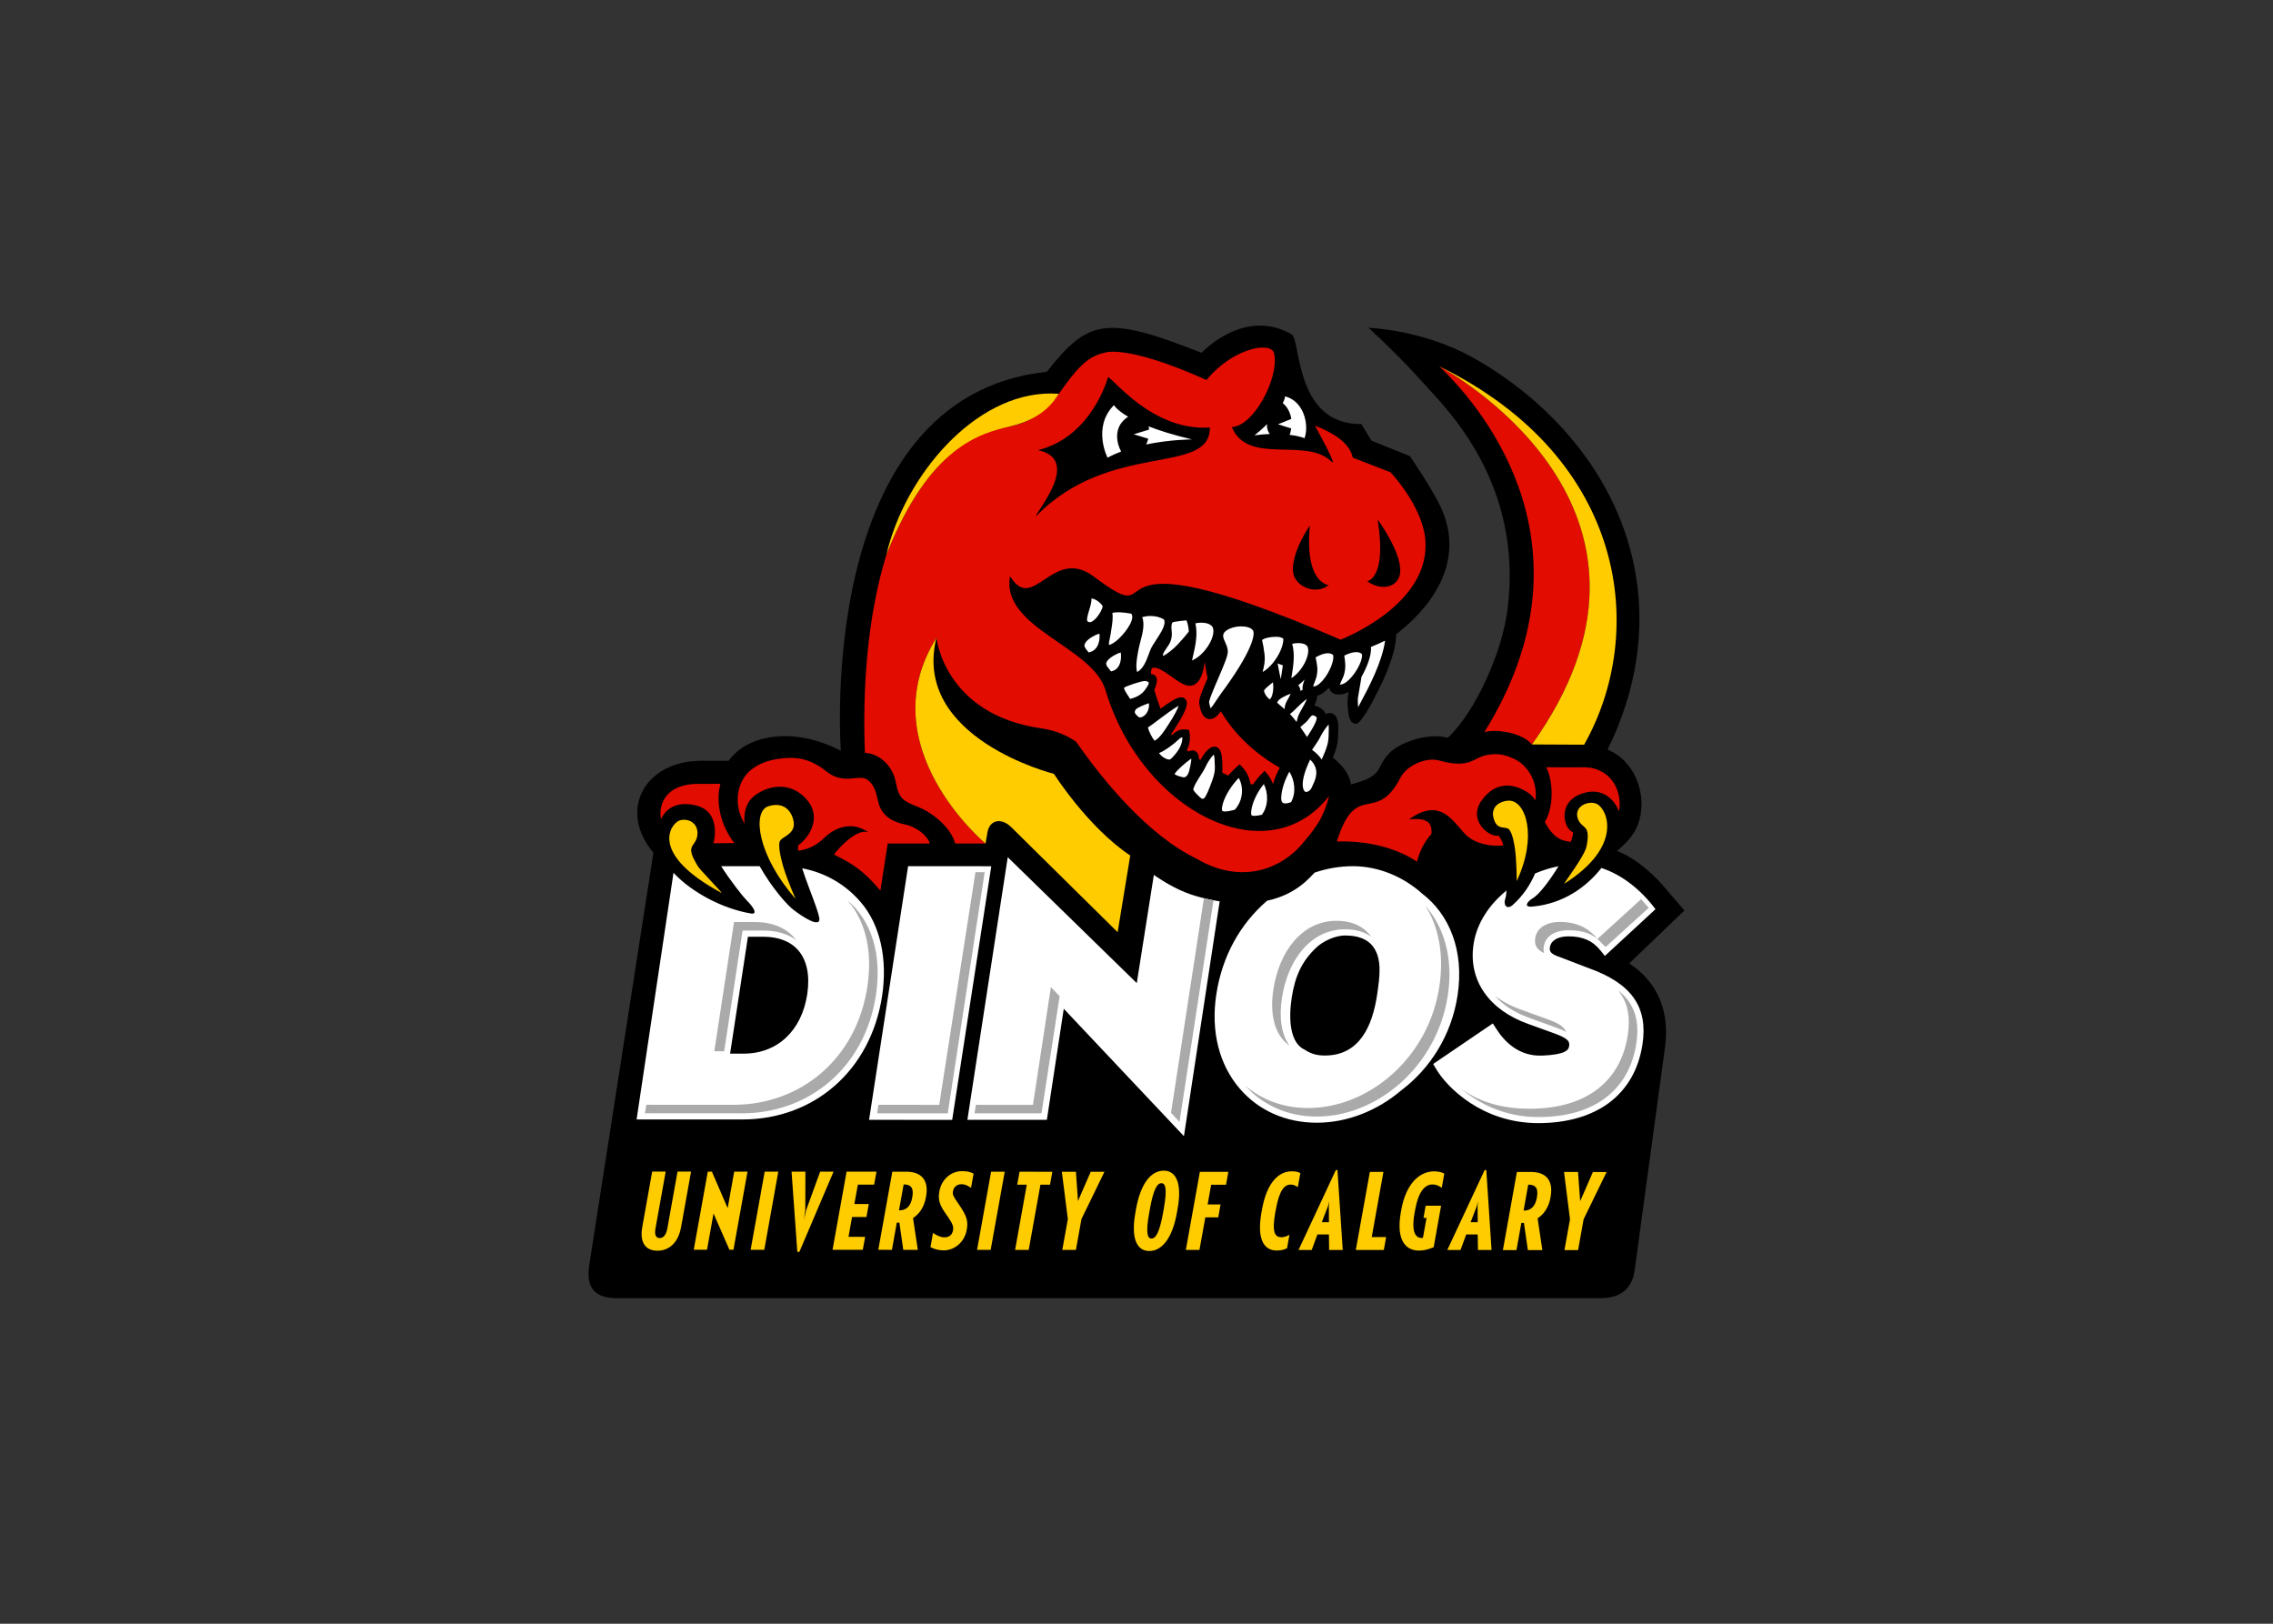 <svg clip-rule="evenodd" fill-rule="evenodd" stroke-linejoin="round" stroke-miterlimit="2" viewBox="0 0 560 400" xmlns="http://www.w3.org/2000/svg"><rect x="0" y="0" width="560" height="400" fill="#333333" stroke="none"/><g fill-rule="nonzero" transform="matrix(1.381 0 0 -1.381 -125.591 770.176)"><path d="m381.605 385.852 9.839 9.43-2.946 3.419c-2.665 3.282-5.811 5.902-9.057 7.187l-.026.01c2.235 1.957 4.295 3.886 4.375 8.35.041 2.352-1.025 7.608-6.057 9.733 5.391 10.903 6.557 21.494 5.117 30.648-2.977 18.895-16.506 32.229-29.108 39.261-9.055 5.055-18.661 5.333-18.661 5.333s5.245-4.717 10.111-10.206c3.511-3.962 17.62-17.358 14.681-40.113-.991-7.676-5.692-18.148-10.638-22.818-3.892 1.007-8.602-1.024-10.136-2.455-2.408-2.243-1.424-3.366-4.018-4.776-.788-.433-3.105-1.098-3.105-1.098-.352 2.028-1.637 3.495-3.257 4.787.881 2.134.929 2.946.958 4.749l.008.391c.021 1.238-.165 1.986-.598 2.429-.249.253-.578.391-.928.391-.247 0-.493-.074-.734-.201-.114.366-.339.692-.712.953-.452.314-.876.504-1.29.576.285.604.493 1.208.512 1.762.767.205 1.499.753 2.142 1.469.028-.197.093-.39.21-.573.198-.313.612-.685 1.467-.685.229 0 .48.026.761.074.339.062.68.2 1.014.386-.138-.915-.203-1.482-.192-1.791.09-2.199.264-3.881 1.526-3.881.472 0 1.076.873 1.753 1.904.16.246.571.926.91 1.549 1.497 2.804 4.387 8.155 4.511 12.521 8.298 6.472 11.633 14.445 8.046 22.428-1.515 3.365-5.612 9.337-5.612 9.337l-6.86 2.759c-.018.005-1.814 2.967-1.814 2.967-11.92-.147-10.764 15.041-12.421 15.994-8.505 4.898-16.073-3.292-16.073-3.292-16.912 6.677-20.206 6.063-27.593-3.384-41.573-4.407-36.755-67.615-36.755-67.615-7.875 4.161-16.443 3.213-20.016-1.775h-4.845c-10.207 0-14.936-8.903-8.579-16.405l-11.37-73.067c-.809-4.359.711-6.393 4.875-6.393h175.496c3.308 0 5.573 1.528 6.036 4.914l5.419 39.755c.914 6.727-1.423 11.772-6.368 15.062"/><g transform="matrix(.8 0 0 -.8 193.756 501.769)"><path d="m158.029 18.461s.079.395-.484 1.529c.921.708 1.696 2.044 1.896 3.51l-2.957 1.199 2.934.924c-.082.474-.155.94-.348 1.435 2.367.276 3.313.754 3.313.754 1.054-2.788-.01-8.25-4.354-9.351zm-38.128 1.96c-4.902 4.938-1.443 11.715-1.443 11.715.968-.516 1.99-.968 3.043-1.361-1.29-2.407-1.528-5.817 1.558-7.758-2.62-1.531-3.158-2.595-3.158-2.595zm34.149 4.243c-.808.818-1.623 1.542-2.804 2.494 1.162-.152 2.453-.26 3.435-.299-.319-.27-.774-1.186-.631-2.195zm-26.425.502c.057.229.091.465.117.712l-3.439 1.049 3.248.992c-.115.412-.262.836-.467 1.278 5.424-1.124 10.201-1.125 10.201-1.125-4.1-.971-7.245-1.965-9.66-2.907zm-12.764 38.388c.082.694-.205 1.641-.506 2.638-.276.917-.654 2.173-.345 2.449.458.41 1.129.12 1.881-.703.878-.958 1.48-2.225 1.484-2.677-.324-.661-1.674-1.738-2.514-1.707zm6.469 3.076c-.696-.031-1.289.005-1.787.107.168 1.185-.023 2.399-.211 3.578-.055.352-.109.699-.154 1.043-.039.281-.114.598-.184.932-.1.467-.284 1.312-.215 1.611.115-.01.379-.075.924-.39 1.498-.875 4.116-3.9 4.271-5.703.037-.469-.095-.728-.238-.885-.911-.165-1.71-.262-2.406-.293zm6.715.814c-.619 0-1.248.085-1.852.244.62 1.603.068 3.677-.389 5.397-.123.456-.234.888-.316 1.275-.737 3.343-.677 4.886-.406 5.582 1.383-.78 2.011-2.481 2.576-3.998.108-.309.223-.612.336-.894.272-.694.798-1.491 1.357-2.336 1.017-1.554 2.278-3.472 1.676-4.512-.843-.497-1.873-.758-2.982-.758zm8.025.989c-.414.022-.824.051-1.25.113-.215.031-.41.057-.596.08-1.365.176-1.366.175-1.478.822-.066.389-.033.752.004 1.172.059.643.122 1.373-.164 2.266-.189.616-.596 1.202-.991 1.769-.339.487-.716 1.033-.761 1.369-.023.137-.031.248-.037.336.777-.299 2.354-1.53 3.191-2.445l.256-.276c1.033-1.111 1.787-1.998 2.334-2.71-.027-.739-.143-1.463-.389-2.161l-.119-.336zm3.304.505c-.438 0-.894.049-1.322.139.577 2.497-.016 5.082-.549 7.389-.071.307-.137.599-.203.892 1.308-.53 2.726-1.817 3.729-3.461.939-1.543 1.277-3.052.884-3.951-.53-.874-1.816-1.008-2.539-1.008zm8.92.817c-1.826 0-3.649.776-3.974 1.691-.189.557-.011.997.347 1.785.234.522.508 1.116.604 1.821.133.953-.522 2.6-2.17 6.412-.788 1.819-1.965 4.556-1.996 5.238.121.673.245 1.082.342 1.322.407-.426.975-1.294 1.341-1.863.297-.449.602-.91.897-1.309 7.096-9.559 7.832-13.471 7.152-14.275-.434-.513-1.382-.822-2.543-.822zm-31.642 1.631c-.983.245-2.398 1.085-2.932 1.771-.675.864-.497 1.101.381 2.232l.135.178c.726-.119 1.311-.471 1.734-1.049.569-.777.819-1.976.682-3.132zm39.423.697c-1.306 0-2.589.268-3.158.723.057.372.231.998.293 1.378.112.668.189 1.241.271 1.924.164 1.494-.153 2.629-.381 3.609-.012.072-.034.14-.044.211.73-.405 1.518-1.089 2.263-1.988 1.48-1.801 2.418-4.018 2.342-5.451-.483-.35-1.179-.406-1.586-.406zm24.272.871c-.929.45-2.065.96-3.15 1.398.19 1.947-1.012 4.72-2.117 6.699-.064.424-.139.87-.213 1.336-.272 1.662-.605 3.325-.605 3.735-.006.53.063 1.312.087 1.662.191-.379.453-.861.768-1.463 1.498-2.8 4.608-8.627 5.23-13.367zm-19.337.533c-.438 0-.915.056-1.363.16.655 2.434.237 4.987-.135 7.277-.023.127-.042.258-.063.387 1.085-.675 2.19-1.897 2.949-3.338.786-1.496 1.035-2.961.627-3.752-.46-.638-1.448-.734-2.015-.734zm13.02 2.013c-.744-.037-1.676.228-2.776.775.025.158.044.312.067.463.157 1.143.325 2.322-.164 3.903-.109.341-.277.707-.456 1.089-.122.268-.325.695-.435 1.016.123-.01.257-.028.404-.055 1.314-.229 3.473-2.81 4.278-5.113.38-1.089.27-1.594.212-1.682-.306-.244-.684-.374-1.13-.396zm-52.612.088c-.983.248-2.402 1.086-2.93 1.771-.575.737-.385 1.032.434 2.043.1.125.205.256.316.395.657-.119 1.18-.437 1.557-.951.661-.905.762-2.214.623-3.258zm46.149.162c-.743 0-1.649.314-2.707.918.026.149.055.296.086.439.239 1.136.49 2.311.103 3.918-.09.35-.231.721-.387 1.112-.104.278-.277.723-.365 1.05.107-.014.238-.039.412-.078 1.368-.319 3.414-3.176 3.983-5.558.229-.973.08-1.386.029-1.459-.323-.23-.709-.342-1.154-.342zm-11.176 2.279c.17.981.408 2.19.701 3.496.047-.313.101-.629.152-.957.111-.7.227-1.409.313-2.111-.366-.127-.753-.266-1.166-.428zm6.023 3.576c-.436.467-.912.903-1.424 1.274.328.413.482.849.508 1.289.152-.109.311-.211.475-.309-.115-.714.153-1.509.441-2.254zm-35.575.325c-.874 0-4.207 1.131-4.682 1.502-.079.343.506 1.219.864 1.749.184.279.353.529.48.756 1.611-.411 2.671-1.082 3.408-2.15l.127-.188c.254-.354.727-1.017.596-1.318-.064-.157-.355-.284-.789-.351zm28.499.298c-.685.541-1.766 1.419-1.97 1.793-.051.471.532 1.533 1.279 2.014.221-.188.414-.543.551-1.016.288-.964.261-2.06.14-2.791zm3.961 2.543c-1.302.473-2.484 1.128-2.791 1.584-.127.199-.191.321-.23.395.164.188.552.522.943.845.213.183.455.386.721.618l.025-.368c.053-.675.405-1.307.783-1.978.26-.463.445-.821.549-1.096zm3.625 1.159c-.813.556-1.654 1.401-2.244 1.98-.342.342-.635.634-.891.855l-.646.543c.44.451.958 1.076 1.478 1.77l.26-1.027c.135-.502.478-1.119.916-1.899.291-.514.836-1.479 1.127-2.222zm-35.255.958-.024.01c-.794.291-2.65.97-2.935 1.457-.338.594-.225.845.81 1.721.913-.009 1.454-.66 1.702-1.051.46-.733.574-1.594.447-2.137zm6.652.594c-1.126.567-3.269 2.185-4.521 3.129-1.057.794-1.802 1.356-2.334 1.695.202.878.858 2.149 1.468 2.953 1.116-.544 2.118-2.094 2.875-3.265.107-.172.22-.342.327-.504 1.275-1.951 1.929-3.283 2.185-4.008zm29.886 2.106c-.235 0-.495.322-.843.779-.205.274-.42.558-.686.787l-1.223 1.07c.539.762 1.057 1.532 1.485 2.201 2.638-3.915 2.153-4.427 2.086-4.47-.469-.33-.725-.367-.819-.367zm3.565 2.047c-.565.585-1.388 1.77-1.998 3.017-.234.475-.643 1.072-1.115 1.764-.154.227-.363.535-.586.873.925.667 1.638 1.388 2.146 2.162 1.525-3.433 1.536-4.094 1.57-6.385l.01-.496c.006-.407-.009-.712-.027-.935zm-32.627 2.83c-.393.096-.696.365-1.105.753-.166.16-.332.317-.496.448-.87.698-2.214 1.783-3.602 2.343.279.408.788.912 1.459 1.223.324.152.583.227.78.227.284 0 .481-.19.978-.735l.068-.074c1.321-1.453 1.955-2.828 1.918-4.185zm7 3.896c-.444.348-1.358 1.625-1.986 3.031-.19.416-.533.952-.932 1.569-.489.765-1.797 2.786-1.617 3.308.178.342 1.443 1.662 1.871 1.914.473.092.686-.123 1.188-1.221.055-.116.114-.234.17-.351 1.668-4.037 1.637-4.494 1.504-6.703v-.409c-.035-.622-.117-.963-.172-1.139zm-5.009.877c-.066.041-.148.096-.248.17-1.141.843-2.674 2.17-3.362 3.092-.092.12-.105.182-.109.197.018 0 .314.394 2.074.736.8-.116 1.122-.994 1.397-2.445.045-.203.078-.384.115-.535.112-.496.149-.935.133-1.215zm26.513.221c-1.191 2.468-1.757 4.483-1.654 5.872.051.651.282 1.35.779 1.35.342 0 .912-.303 1.217-.982l.531-1.186c.878-2.03.611-3.628-.873-5.055zm-4.633 2.705c-1.019 1.791-1.706 3.863-1.816 5.613-.041.583.052 1.035.246 1.244.164.176.463.213.684.213.386 0 .845-.113 1.275-.305 1.173-2.131.78-4.888-.389-6.765zm-11.296 1.386c-1.673 1.742-3.029 3.919-3.559 5.783-.344 1.241-.125 1.551-.119 1.563.039.049.221.135.644.135.516 0 1.246-.129 2.155-.383 1.928-2.145 1.99-5.112.879-7.098zm5.597 1.362c-1.304 1.598-2.323 3.582-2.691 5.31-.279 1.286-.082 1.603-.037 1.656.051.062.236.135.607.135.411 0 .961-.082 1.682-.25 1.504-1.979 1.434-4.876.439-6.851zm-57.11 16.313-8.998 58.565 17.723.004 3.769-24.772 26.797 28.415 7.967-52.37s-4.063-.551-7.674-2-7.002-3.89-7.002-3.89l-3.808 24.124-28.773-28.075zm76.935 2.008c-2.915 0-5.764.509-8.492 1.43-1.198 1.193-4.133 4.881-10.605 6.269-6.077 5.236-10.041 12.441-11.326 20.883-1.257 8.202.613 15.678 5.26 21.056 4.21 4.88 10.291 7.562 17.122 7.562h.004c6.927 0 13.564-2.724 18.906-7.251 6.347-4.796 11.159-12.226 12.51-21.148 1.531-10.01-1.86-18.107-7.949-22.728-4.051-3.636-9.547-6.073-15.43-6.073zm-99.154.002-8.705 56.558 18.538.004 8.715-56.556-18.549-.006zm-41.685.002c2.03 3.21 4.946 6.883 5.677 7.599 1.527 1.507 2.548 3.193 1.002 2.95-6.19-1.016-13.159-4.63-17.31-9.082l-8.229 55.005h23.555c16.143 0 28.675-11.055 31.187-27.506 1.257-8.271-.391-15.893-4.769-20.966-3.255-3.775-7.649-6.508-13.051-7.539 1.467 4.615 4.115 10.517 3.822 11.614-.471 1.724-5.582-2.212-5.582-2.212-1.652-1.186-5.092-5.211-7.716-9.864h-8.586zm186.726 0c-1.781.356-3.531.901-5.215 1.613-1.099 2.577-2.731 5.022-4.982 7.022-1.343 1.17-2.187.006-1.653-1.487.109-.286.2-.907.266-1.73-3.815 3.089-6.593 7.182-7.336 11.814-1.316 8.214 3.468 14.838 12.141 17.929l5.689 2.057c3.447 1.224 3.599 1.957 3.451 2.937-.126.813-.772 1.851-5.958 2.074-5.312.223-8.519-3.215-10.279-5.97l-.768-1.203-13.306 9.039.63 1.068c2.451 4.19 10.371 12.117 22.77 12.121h.012c13.044 0 21.529-6.374 23.253-17.48 1.308-8.417-2.425-13.703-12.111-17.124l-6.359-2.444c-2.002-.657-2.303-1.245-2.162-2.17.242-1.518 1.785-2.427 4.143-2.427 3.201 0 5.423.99 7.181 3.205l.932 1.164 11.29-10.422c-3.101-4.165-7.322-7.642-12.054-9.191-3.331 4.229-8.524 8.017-15.457 8.609-1.904.16-1.229-1.042.228-1.918 1.366-.823 3.714-3.891 5.655-7.086zm-47.569 15.447c2.708 0 4.934.727 6.226 2.494 1.955 2.671 1.569 6.285.865 10.884-1.003 6.583-3.779 13.385-11.585 13.385-2.023 0-3.188-.426-4.504-1.275-3.269-1.468-3.683-6.631-2.932-11.58.731-4.788 2.246-8.171 5.529-11.256 1.333-1.25 3.977-2.652 6.401-2.652zm-133.188.279h3.434c3.384 0 6.077 1.05 7.793 3.033 1.938 2.252 2.626 5.635 1.994 9.797-1.243 8.165-6.678 13.237-14.182 13.237h-3.019z" fill="#fff"/><path d="m91.063 124.567-2.057.01-8.078 51.868-13.548-.006-.297 1.902 15.749.002 8.231-53.775zm48.892 5.811-7.334 47.833 1.885 2.058 7.585-49.433-2.136-.459zm97.494.205-9.738 8.873c-1.763-2.204-4.31-3.789-8.36-3.789-3.305 0-5.188 1.519-5.511 3.572-.254 1.652.39 2.614 1.976 3.371-.133-.43-.16-.926-.068-1.51.315-2.051 2.206-3.57 5.508-3.57 2.965 0 4.844.63 6.455 1.928l1.82 1.8 9.613-8.736zm-176.977.238c3.914 4.54 5.676 11.12 4.434 19.285-2.489 16.344-15.117 26.333-29.825 26.329l-19.471-.006-.305 1.901 21.678.004c14.704 0 27.336-9.989 29.827-26.334 1.433-9.383-1.124-16.672-6.338-21.179zm128.838 1.195c2.974 4.649 4.244 10.881 3.136 18.115-2.419 15.878-15.761 27.03-29.267 27.028-5.447 0-10.32-1.821-14.031-5.039 3.867 4.387 9.491 6.938 15.941 6.938 13.5.004 26.843-11.145 29.261-27.025 1.265-8.271-.836-15.237-5.041-20.017zm-19.76 3.393c-7.854 0-12.828 7.001-14.102 15.289-.857 5.661.272 10.223 3.582 12.548-1.813-2.538-2.339-6.267-1.672-10.653 1.274-8.288 6.252-15.287 14.094-15.287 2.391 0 4.32.6 5.82 1.662-1.604-2.227-4.159-3.556-7.722-3.559zm-134.377.279-4.4 28.814h2.203l4.105-26.916h4.619c3.003 0 5.473.753 7.34 2.131-1.922-2.571-5.068-4.027-9.254-4.029zm70.66 14.5-4.005 26.259-12.732-.004-.289 1.901h14.929l4.047-26.102-1.949-2.054zm126.458.695c2.249 2.737 2.798 6.051 2.175 10.092-1.479 9.504-8.39 16.34-21.897 16.338-7.156-.002-12.098-2.058-15.414-4.635 3.842 3.357 9.737 6.492 17.316 6.496 13.508 0 20.426-6.838 21.897-16.336.778-5.002-.242-8.899-4.078-11.954zm-27.436 1.215c1.853 2.252 4.588 3.866 7.867 5.037l5.684 2.055c.911.325 1.682.646 2.312.988-.464-1.226-1.883-2.021-4.22-2.852l-5.678-2.052c-2.299-.819-4.317-1.858-5.965-3.176z" fill="#aaa"/><path d="m152.729 7.605c-3.17.173-8.299 2.459-12.199 7.221-17.93-8.044-22.64-6.102-22.64-6.102-4.026.819-6.446 3.744-10.303 9.207-.067.105-3.588 5.922-10.995 7.277-6.534 1.073-17.991 4.805-27.43 28.533-4.39 14.219-5.343 30.411-4.801 44.22 3.005.1 6.137 2.69 6.862 6.459.755 3.946 1.707 4.257 5.156 5.673 3.418 1.405 7.27 4.784 8.103 8.086h6.773s-26.004-21.643-10.944-45.862c0 0 1.76 17.022 23.267 20.17 2.133.313 4.893.939 7.875 2.99 6.081 8.738 16.075 20.919 26.917 26.108 9.576 5.682 18.917 2.647 24.094-4.047.006-.004.006-.006.01-.013 1.126-1.261 2.16-2.651 3.092-4.139.726-1.163 1.864-3.737 2.271-5.769-13.72 17.629-41.809 3.31-49.819-23.62-2.92-9.813-23.246-13.794-21.328-25.345.051.077.101.15.152.228-.019-.077-.037-.15-.047-.228 5.035 8.351 9.47-6.848 18.566-.022 18.233 13.663-5.935-12.303 55.066 14.096 0 0 20.577-7.811 18.854-22.746-.856-7.377-7.719-14.585-7.719-14.585l-8.421-3.26c-.645-3.41-4.752-5.724-8.414-7.133 2.769 5.099 4.809 9.133 3.636 7.985-5.623-5.523-18.654.96-22.185-7.672 4.847-.16 10.378-10.711 9.504-15.998l-.147-.672c-.32-.761-1.36-1.12-2.8-1.041zm39.701 4.162c10.921 10.386 35.193 41.141 10.079 81.544 0 0 1.611-.393 3.578-.172 3.022.335 5.574 1.287 7.028 2.951 36.229-50.755-14.97-81.225-20.69-84.322zm-73.86 2.414c1.075.217 9.991 12.129 22.721 11.234 0 10.925-22.23 2.772-38.781 19.803-.161-.885 10.348-12.629.454-14.75 12.129-3.037 15.606-16.287 15.606-16.287zm60.122 31.752s5.173 7.003 5.051 11.495c-.107 3.56-4.069 4.643-7.391 2.252 0 0 4.465-.443 2.34-13.747zm-15.104 1.33c-1.257 12.931 4.186 13.289 4.186 13.289-2.807 2.312-7.693.407-7.953-3.069-.324-4.374 3.767-10.221 3.767-10.221zm-23.429 30.538c-.152.109-.424 5.724-3.852 5.16-2.2-.36-5.242-3.92-7.509-4-.508-.02-.683.537-.631 1.449 1.789.072 1.427 2.016.716 3.518.385 1.333.875 2.793 1.397 4.197 2.135-1.572 3.658-2.551 4.599-2.551.375 0 .705.143.922.399.369.395 1.152 1.248-2.248 6.449-.106.158-.214.324-.32.494-.184.281-.374.571-.574.865.049.086.093.168.148.256.023-.016.036-.034.057-.049.559-.534 1.325-1.265 2.625-1.265.174 0 .359.014.543.041l.592.088.115.593c.249 1.31.057 2.626-.586 3.936.114.088.227.177.344.267.311-.157.604-.234.886-.234.42 0 .795.177 1.053.502.293.362.394.874.4 1.412.111.078.224.147.338.225.69-1.251 1.867-2.983 3.108-2.983 1.039 0 1.622.953 1.73 2.83l.027.403c.06 1.042.087 1.77-.017 2.566.448.229.905.451 1.353.662.559-.655 1.155-1.277 1.787-1.842l.768-.687.695.764c.874.957 1.477 2.238 1.735 3.638.174.047.349.092.521.133.557-.843 1.195-1.636 1.881-2.336l.734-.744.664.811c.498.609.901 1.343 1.198 2.152.358-1.234.876-2.476 1.517-3.633-2.743-1.535-9.081-5.63-13.143-12.59-.741 1.018-1.491 1.744-2.437 1.744-1.771 0-2.193-2.379-2.375-3.396-.158-.888.409-2.403 1.85-5.746-.242-1.019-.427-2.075-.545-3.172-.026-.243-.045-.341-.067-.326zm64.652 20.451c-.473.01-.953.06-1.461.142-3.53.565-3.842 3.235-10.935 1.274-2.936-.811-7.211 1.088-8.613 3.802-5.531 10.701-9.907.412-14.195 14.27 0 0 10.084-.74 17.876 4.494 0 0 .685-3.467 3.215-6.189.109-2.008-.295-3.74-4.986-3.244 7.684-5.611 10.359 1.791 13.311 3.999 1.641 1.233 4.55 2.162 7.71 1.791-.276-.951-.633-1.727-1.097-2.173-2.059.458-7.005-3.458-3.66-7.965 3.336-4.522 7.52-3.491 10.395-1.519.565.386 1.072.939 1.51 1.621.641-4.729-2.29-8.043-4.488-9.121-1.81-.888-3.163-1.213-4.582-1.182zm-156.486.843c-1.756-.048-8.936.084-11.443 5.299-1.232 2.602-1.344 5.995.625 9.344-.148-1.826.126-3.514 1.004-4.908 1.338-2.197 7.626-5.697 12.409-.944 4.78 4.749-.083 9.942-1.339 10.572-.146.311-.174.764-.133 1.316 2.354-.239 4.376-1.401 5.765-2.785.393-.401 4.794-4.885 9.979-1.287-2.436-1.033-6.525 3.262-7.733 4.93 3.996 1.993 6.512 3.465 10.354 8.052l1.631-10.505 9.387.006c-.471-1.671-2.843-3.73-5.723-4.303-2.36-.473-4.92-1.754-5.721-4.746-.526-1.979-.659-3.879-2.509-5.197-1.849-1.318-5.235 1.291-9.096-1.834-2.026-1.642-4.501-2.87-7.066-2.992 0 0-.14-.011-.391-.018zm167.966 2.084c1.39 2.6 1.931 8.463-.316 12.207 1.957 3.685 3.866 4.214 5.804 4.414.318-.866.507-1.612.487-2.14-2.037-.598-3.743-6.845 2.228-8.692 4.718-1.457 7.161 1.852 8.035 4.03.858-4.749-2.05-10.136-8.469-9.801zm-184.156 3.692-5.029.006c-6.616-.004-8.91 4.076-8.232 7.863 1.029-2.131 3.204-4.049 7.56-3.115 5.14 1.099 4.726 6.272 4.148 8.502l4.658-.051c-2.841-3.64-4.29-8.804-3.105-13.205z" fill="#e30c00"/><path d="m192.429 11.768c5.714 3.097 56.914 33.565 20.685 84.32l11.629.055c14.14-25.016 9.684-63.784-32.313-84.376zm-86.511 6.066c-17.206-.103-32.727 18.553-36.761 35.905 9.59-24.128 20.865-27.018 27.689-28.601 6.932-1.611 9.56-5.318 10.741-7.236-.558-.043-1.115-.065-1.669-.069zm-25.612 54.483c-15.06 24.219 10.945 45.861 10.945 45.861l.396-2.283c.426-3.017 3.091-3.565 5.33-1.379l23.74 23.438 2.81-17.101c-9.461-6.301-17.017-18.205-17.017-18.205s-31.771-7.95-26.205-30.333zm127.627 36.301c-.724.016-3.539.413-3.533 3.076.522 3.924 2.839 2.448 3.627 3.365.786.919 1.183 3.486 1.291 4.276.389 2.736.393 7.23.393 7.23 4.683-9.94 2.052-18.029-1.778-17.947zm18.207.482c-1.518.081-3.177 1.097-2.943 2.971.352 2.006 1.762 2.103 2.165 3.188.402 1.082.061 2.872-.113 3.66-.493 2.219-5.316 8.432-4.888 8.195 13.155-8.325 9.634-16.649 7.173-17.779-.399-.183-.888-.261-1.394-.234zm-181.806.483c-.743.031-1.366.225-1.656.338-3.46 1.345-2.235 10.988 6.246 20.622 0 0-1.591-3.456-2.676-6.878-.311-.989-1.261-4.344-.932-5.803.315-1.466 4.593-1.626 2.733-5.959-.909-1.975-2.478-2.373-3.715-2.32zm-20.307 3.293c-.423-.004-.813.07-1.107.199-2.006.886-6.619 7.459 9.441 16.107.454.182-4.834-5.172-5.254-5.938-.421-.767-1.64-2.588-1.482-3.816.164-1.222 1.468-1.579 1.396-3.783-.162-2.042-1.725-2.757-2.994-2.77zm145.347 78.111-8.322 17.818h2.945l1.268-3.457h2.568l.047 3.463h3.033l-1.176-17.824zm33.183 0-8.324 17.818h2.946l1.267-3.457h2.568l.049 3.463h3.035l-1.173-17.824zm-71.572.139c-2.765 0-5.129 2.764-6.16 8.511l-.158.899c-1.03 5.741.339 8.503 3.109 8.503 2.761 0 5.127-2.762 6.15-8.503l.156-.897c1.042-5.749-.33-8.513-3.097-8.513zm-44.983.105c-2.411 0-4.549 1.767-5.057 4.551v.059c-.378 2.108.263 3.232 1.914 5.57 1.143 1.654 1.29 2.243 1.141 3.039l-.01.045c-.196 1.068-1.006 1.494-1.886 1.494-.819 0-1.607-.352-2.565-.979l-.562 3.164c.793.417 1.76.721 2.957.721 2.382.006 4.627-1.806 5.121-4.551l.009-.039c.361-2 .024-3.069-1.867-5.83-1.152-1.672-1.341-1.964-1.189-2.791l.009-.049c.164-.943.985-1.49 1.836-1.49.79 0 1.325.252 2.168.805l.574-3.164c-.681-.375-1.375-.555-2.593-.555zm73.537.033c-2.835 0-5.545 2.405-6.636 8.534l-.108.597c-1.089 6.071.573 8.529 3.367 8.529.868 0 1.567-.118 2.33-.513l.54-2.989c-.686.377-1.321.547-1.788.547-1.398-.006-2.193-.945-1.371-5.556l.125-.641c.772-4.356 1.958-5.553 3.299-5.545.581 0 1.039.196 1.598.567l.566-3.135c-.604-.301-1.078-.394-1.922-.394zm31.805.008c-3.433 0-6.35 2.907-7.367 8.536l-.108.597v.002c-1.085 6.071.982 8.533 4.023 8.533 1.165.01 2.12-.271 3.299-.744l1.654-9.25-3.441-.011-.482 2.718h.681l-.804 4.449c-.162.029-.176.03-.272.03-1.244 0-2.402-1.049-1.592-5.608l.157-.837c.679-3.756 2.082-5.493 3.828-5.493.79 0 1.406.288 2.076.747l.566-3.166c-.567-.297-1.306-.494-2.219-.502zm-174.427.061-2.205 12.34c-.661 3.654.882 5.295 3.373 5.295 2.491.008 4.624-1.637 5.285-5.295l2.215-12.336-3.01-.004-2.269 12.639c-.287 1.568-.944 2.185-1.709 2.185-.778 0-1.216-.617-.938-2.185l2.272-12.639zm12.402.004-3.129 17.412h2.957l1.451-8.074 3.549 8.082h.898l3.129-17.416h-2.964l-1.457 8.138-3.518-8.142zm12.688.004-3.131 17.422h3.039l3.129-17.422zm5.992 0 1.287 17.889h.457l7.619-17.885h-2.986l-3.114 8.557-.509 2.183.31-2.23.026-8.51zm12.273.004-3.131 17.418h6.74l.535-2.879-3.717-.01.787-4.42h3.215l.516-2.887-3.211-.004.779-4.328h3.629l.527-2.89zm10.2.006-3.128 17.416 3.042.01 1.088-6.072h.567l.875 6.072h3.24l-1.07-7.072c1.299-.87 2.46-2.316 2.859-4.582l.045-.213c.704-3.91-1.268-5.55-4.383-5.559zm22.023.008-3.125 17.418h3.033l3.131-17.418zm6.349 0-.525 2.895h2.137v.002l-2.606 14.534h3.035l2.615-14.534h2.135l.52-2.887zm9.428.01 1.344 10.547-1.243 6.873h3.039l1.233-6.873 5.133-10.547h-3.065l-2.84 6.521-.46-6.521zm30.782.012-3.129 17.417h3.037l1.305-7.259h2.887l.515-2.889h-2.884l.785-4.383h3.318l.514-2.877-6.348-.01zm37.905.017-3.132 17.414h6.248l.515-2.879h-3.211l2.608-14.535zm32.793.014-3.123 17.418h3.025l1.094-6.07h.574l.875 6.07h3.234l-1.06-7.065c1.294-.872 2.448-2.317 2.863-4.583l.031-.219c.702-3.91-1.266-5.551-4.371-5.551zm10.509 0 1.334 10.547-1.242 6.871 3.043.004 1.233-6.875 5.13-10.541h-3.056l-2.842 6.516-.476-6.522h-3.123zm-89.779 2.506c.924 0 1.322 1.246.52 5.723l-.156.896c-.813 4.474-1.66 5.729-2.574 5.719-.928.01-1.321-1.253-.516-5.719l.158-.898c.807-4.483 1.662-5.721 2.568-5.721zm-57.484.275h.078c1.32 0 2.256.574 1.867 2.764l-.041.203c-.354 2.037-1.469 2.805-2.793 2.805h-.148zm139.277.053h.082c1.316 0 2.262.569 1.869 2.762l-.037.199c-.369 2.039-1.479 2.812-2.799 2.812h-.149zm-44.403 3.697-.057 1.073.018 3.595h-1.586l1.392-3.619zm33.188 0-.065 1.073.018 3.595h-1.578l1.39-3.619z" fill="#fc0"/></g></g></svg>